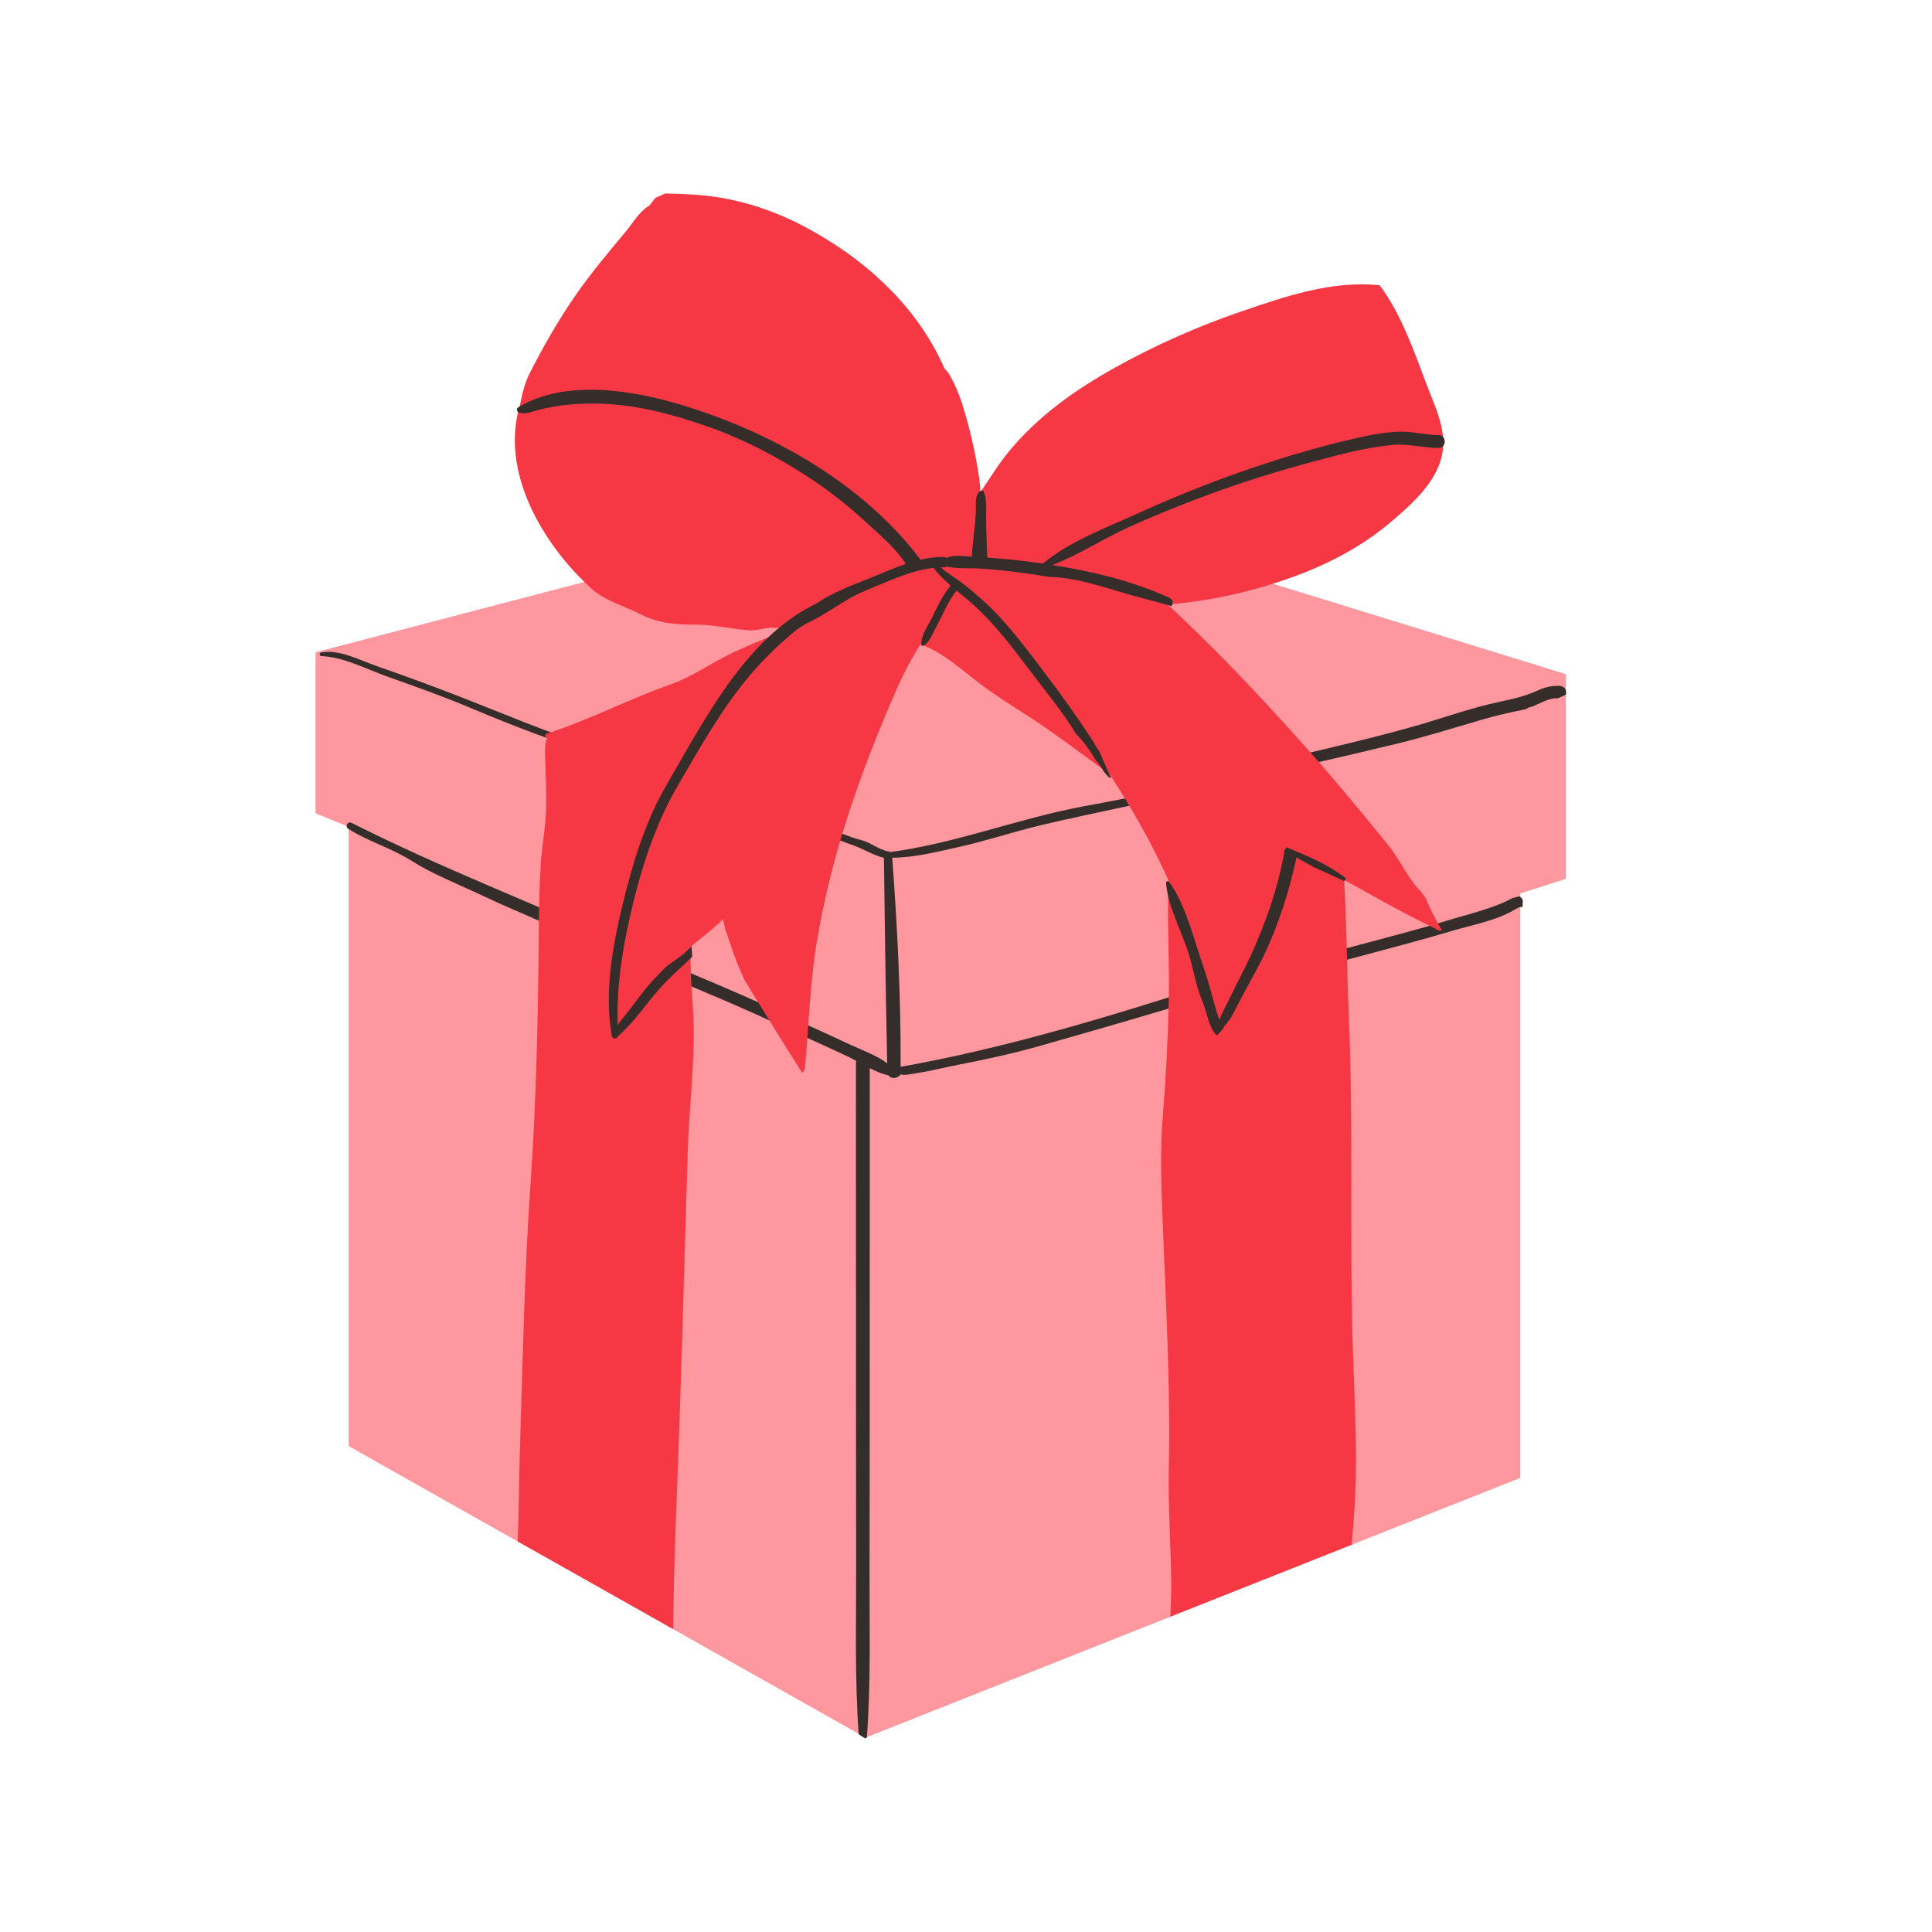 <svg xmlns="http://www.w3.org/2000/svg" xmlns:xlink="http://www.w3.org/1999/xlink" width="500" zoomAndPan="magnify" viewBox="0 0 375 375" height="500" preserveAspectRatio="xMidYMid meet" version="1.0"><defs><clipPath id="d8991e3e49"><path d="M 61.23 94 L 304 94 L 304 337.5 L 61.23 337.5 Z M 61.23 94 " clip-rule="nonzero"/></clipPath><clipPath id="e63bc855f3"><path d="M 62 126 L 304 126 L 304 337.5 L 62 337.5 Z M 62 126 " clip-rule="nonzero"/></clipPath><clipPath id="7d101af7d4"><path d="M 99 37.5 L 281 37.5 L 281 209 L 99 209 Z M 99 37.5 " clip-rule="nonzero"/></clipPath></defs><g clip-path="url(#d8991e3e49)"><path fill="#ff979f" d="M 303.941 130.848 L 303.941 170.59 L 295.066 173.422 L 295.066 286.863 L 262.379 299.836 L 261.676 300.113 C 261.707 299.641 261.723 299.168 261.723 298.695 C 261.727 294.992 258.637 291.91 254.941 291.91 C 252.996 291.91 251.23 292.766 249.984 294.109 C 249.832 294.137 249.684 294.164 249.535 294.207 C 249.34 294.262 249.148 294.328 248.961 294.398 C 247.156 293.734 245.105 293.824 243.285 294.891 C 241.875 295.715 240.84 297.062 240.312 298.578 C 240.09 298.488 239.859 298.41 239.617 298.344 C 236.609 297.516 232.508 299.34 231.953 302.695 C 231.781 303.754 231.617 304.816 231.465 305.879 C 228.559 307.211 227.387 310.543 227.934 313.496 L 227.168 313.801 L 167.992 337.277 L 130.664 316.219 L 129.48 315.551 C 129.598 313.098 128.352 310.668 126.145 309.297 C 124.238 308.109 123.289 307.242 121.566 305.223 C 121.152 304.738 120.898 304.332 120.141 303.199 C 119.312 301.957 118.547 300.664 117.777 299.383 C 116.762 297.699 115.383 296.742 113.906 296.352 C 113.738 296.23 113.566 296.109 113.391 296 C 112.355 294.223 110.492 292.938 107.801 292.938 C 103.465 292.938 101.281 296.266 101.242 299.629 L 100.5 299.211 L 67.672 280.688 L 67.672 160.48 L 61.242 157.859 L 61.242 126.605 L 185.102 94.191 Z M 303.941 130.848 " fill-opacity="1" fill-rule="nonzero"/></g><g clip-path="url(#e63bc855f3)"><path fill="#342d2a" d="M 302.785 133.137 C 301.262 133.039 299.875 133.379 298.48 134.016 C 295.988 135.156 293.598 135.688 290.934 136.25 C 285.523 137.391 280.152 139.355 274.832 140.875 C 263.043 144.242 250.934 146.695 239.059 149.777 C 233.445 151.23 227.855 152.809 222.215 154.148 C 216.727 155.453 211.133 156.219 205.637 157.484 C 194.664 160.012 184.008 163.887 172.805 165.383 C 172.734 165.336 172.652 165.301 172.555 165.285 C 170.465 164.914 169.133 163.559 167.152 163.055 C 164.762 162.449 162.402 161.348 160.082 160.496 C 155.398 158.785 150.844 156.852 146.125 155.211 C 136.273 151.785 126.406 148.441 116.43 145.395 C 106.59 142.387 97.312 138.316 87.727 134.629 C 82.871 132.762 77.98 130.977 73.07 129.266 C 69.75 128.109 65.895 125.988 62.305 126.641 C 61.887 126.715 62.008 127.336 62.398 127.348 C 66.73 127.508 71.344 129.98 75.395 131.406 C 80.676 133.27 85.992 135.156 91.152 137.336 C 99.809 140.992 108.453 144.277 117.445 147.031 C 126.969 149.945 136.379 153.184 145.773 156.488 C 150.48 158.145 155.055 160.066 159.715 161.828 C 161.688 162.574 163.633 163.379 165.621 164.078 C 167.648 164.789 169.492 166.012 171.566 166.5 C 171.738 179.785 171.914 193.09 172.207 206.402 C 171.699 206.027 171.184 205.664 170.629 205.359 C 168.613 204.262 166.395 203.422 164.312 202.441 C 159.797 200.312 155.227 198.305 150.707 196.176 C 141.082 191.641 131.113 187.82 121.414 183.426 C 103.727 175.41 85.582 168.465 68.266 159.727 C 67.504 159.34 66.875 160.41 67.598 160.871 C 71.484 163.355 75.992 164.594 79.902 167.094 C 83.82 169.602 88.43 171.387 92.633 173.371 C 102.133 177.859 111.988 181.668 121.566 186.004 C 131.234 190.383 141.16 194.199 150.754 198.719 C 155.293 200.855 159.887 202.867 164.426 205.008 C 164.984 205.27 165.582 205.59 166.207 205.934 C 166.168 206.055 166.141 206.188 166.141 206.34 L 166.141 206.598 C 166.145 228.332 166.148 250.066 166.152 271.797 C 166.152 282.449 166.156 293.102 166.18 303.754 C 166.207 314.688 165.887 325.695 166.668 336.613 C 167.082 336.898 167.5 337.18 167.934 337.426 C 168.035 337.34 168.145 337.285 168.254 337.258 C 169.059 326.633 168.75 315.922 168.777 305.273 C 168.805 294.113 168.809 282.957 168.809 271.797 C 168.812 250.312 168.816 228.828 168.82 207.34 C 170.016 207.945 171.246 208.469 172.445 208.723 C 172.898 209.43 174.008 209.359 174.551 208.82 C 174.699 208.762 174.816 208.629 174.863 208.48 C 174.961 208.543 175.074 208.594 175.199 208.633 C 175.855 208.688 177.367 208.391 178.008 208.293 C 180.773 207.859 183.523 207.145 186.273 206.617 C 191.695 205.57 197.027 204.391 202.34 202.871 C 213.211 199.766 224.121 196.648 234.918 193.297 C 245.164 190.117 255.633 187.887 265.988 185.078 C 271.152 183.676 276.332 182.34 281.457 180.793 C 285.445 179.586 290.598 178.703 294.254 176.41 C 294.27 176.426 294.289 176.438 294.305 176.453 C 294.543 176.207 294.883 176.043 295.328 176.043 C 295.398 176.043 295.457 176.055 295.523 176.062 C 295.523 176.039 295.531 176.02 295.531 175.992 C 295.539 175.738 295.543 175.488 295.551 175.238 C 295.68 174.664 295.332 174.145 294.852 173.984 C 294.449 174.109 294.039 174.211 293.625 174.285 C 289.77 176.391 285.043 177.406 280.879 178.691 C 275.766 180.266 270.57 181.566 265.41 182.98 C 255.508 185.695 245.41 187.66 235.637 190.797 C 215.734 197.188 195.418 203.41 174.812 207.07 C 174.871 193.57 174.172 179.902 173.18 166.473 C 177.438 166.488 182.043 165.293 186.137 164.391 C 191.512 163.203 196.742 161.422 202.098 160.156 C 213.621 157.441 225.23 155.293 236.734 152.461 C 248.223 149.633 259.781 147.117 271.273 144.32 C 276.785 142.977 282.191 141.277 287.637 139.691 C 290.262 138.926 292.867 138.32 295.547 137.785 C 295.82 137.73 296.086 137.656 296.348 137.574 C 296.512 137.43 296.719 137.312 296.988 137.254 C 297.16 137.215 297.328 137.168 297.496 137.129 C 298.957 136.492 300.324 135.672 301.934 135.52 C 301.965 135.551 302.004 135.57 302.039 135.594 C 302.219 135.543 302.398 135.496 302.578 135.449 C 303.039 135.25 303.496 135.051 303.949 134.824 C 303.953 134.785 303.969 134.75 303.969 134.703 C 303.969 134.578 303.969 134.449 303.969 134.32 C 303.969 133.645 303.426 133.18 302.785 133.137 Z M 302.785 133.137 " fill-opacity="1" fill-rule="nonzero"/></g><path fill="#f63845" d="M 263.035 290.457 C 262.887 293.59 262.586 296.707 262.379 299.836 L 227.164 313.801 C 227.234 311.543 227.352 309.289 227.328 307.027 C 227.242 299.633 226.711 292.25 226.863 284.855 C 227.195 269.344 226.324 253.656 225.715 238.16 C 225.43 230.93 225.113 223.797 225.707 216.566 C 226.309 209.191 226.664 201.922 226.848 194.52 C 227.027 187.398 226.578 180.305 226.727 173.191 C 226.828 168.516 227.105 163.863 227.137 159.199 C 226.633 159.461 226.016 159.375 225.684 158.809 C 225.562 158.422 225.297 158.172 224.898 158.074 C 224.695 157.98 224.664 157.789 224.734 157.625 C 221.832 155.672 219.156 153.188 216.41 151.113 C 212.164 147.902 207.875 144.73 203.52 141.66 C 199.168 138.586 194.461 135.926 190.215 132.715 C 186.504 129.914 182.977 126.551 178.516 125.008 C 177.43 126.324 176.219 127.438 175.207 128.078 C 170.414 131.102 165.16 133.293 160.457 136.512 C 155.426 139.953 150.898 144.121 146.953 148.766 C 139.09 158.027 135.316 169.23 135.688 181.395 C 135.711 182.082 134.574 182.258 134.469 181.555 C 134.422 181.254 134.375 180.961 134.352 180.66 C 134.23 182.289 134.082 183.926 134.051 185.613 C 133.973 189.711 134.461 193.766 134.605 197.855 C 134.898 206.258 133.766 214.801 133.504 223.219 C 132.969 240.145 132.516 257.066 131.961 274 C 131.504 288.066 130.785 302.16 130.664 316.219 L 100.496 299.211 C 100.723 292.266 100.766 285.328 101 278.383 C 101.523 262.309 101.824 246.234 102.949 230.195 C 104.109 213.699 104.441 196.977 104.586 180.438 C 104.625 176.188 104.688 171.926 104.965 167.684 C 105.211 163.992 105.953 160.266 106.008 156.578 C 106.047 153.559 105.938 150.527 105.828 147.508 C 105.777 146.098 105.66 144.57 106.191 143.242 C 105.777 143.172 105.668 142.531 106.141 142.387 C 114.281 139.785 121.973 135.727 130.062 132.887 C 134.516 131.32 138.328 128.465 142.609 126.504 C 146.398 124.766 150.242 123.199 154.145 121.758 C 154.094 121.07 153.945 120.406 153.723 119.758 C 153.629 119.41 154.121 119.055 154.379 119.379 C 154.754 119.859 155.117 120.285 155.52 120.676 C 156.699 119.984 157.711 117.961 159.246 118.152 C 160.953 118.379 162.371 118.492 163.914 118.047 C 164.363 117.875 164.805 117.699 165.25 117.52 C 166.008 117.156 166.785 116.742 167.59 116.488 C 167.938 116.379 168.289 116.27 168.652 116.172 C 170.496 115.438 172.344 114.688 174.18 113.934 C 174.625 112.453 175.484 111.117 176.641 110.281 C 179.945 107.914 184.41 107.984 188.309 108.074 C 188.48 108.082 188.641 108.082 188.809 108.098 C 193.562 106.41 198.379 104.625 202.277 101.84 C 202.641 101.578 202.98 102.125 202.723 102.426 C 200.285 105.344 197.031 107.281 193.527 108.848 C 197.316 109.828 200.996 111.609 204.344 113.422 C 209.785 116.371 214.523 120.285 219.445 123.98 C 224.785 127.984 230.59 131.004 236.277 134.453 C 239.883 136.633 243.465 138.844 247.148 140.871 C 246.379 141.176 246.211 142.484 247.215 142.723 C 249.988 143.387 252.34 145.027 254.395 147.035 C 255.668 149.203 256.867 151.43 258.617 153.277 C 258.688 153.348 258.758 153.402 258.832 153.449 C 259.602 157.586 260.207 161.762 260.555 165.961 C 261.41 176.418 261.363 187.023 261.812 197.508 C 262.676 218.051 261.988 238.539 262.504 259.082 C 262.781 269.469 263.52 280.078 263.035 290.457 Z M 263.035 290.457 " fill-opacity="1" fill-rule="nonzero"/><g clip-path="url(#7d101af7d4)"><path fill="#f63845" d="M 278.32 177.801 C 278.816 178.766 279.352 179.699 279.898 180.621 C 279.496 180.691 279.059 180.617 278.746 180.352 C 278.691 180.312 278.629 180.266 278.578 180.219 C 278.469 180.191 278.367 180.145 278.277 180.082 C 271.895 177.02 265.758 173.469 259.57 170.043 C 256.77 168.492 252.215 167.047 249.984 164.387 C 249.953 164.438 249.906 164.484 249.855 164.523 C 248.934 166.715 248.633 170.25 248.215 172.41 C 247.547 175.953 246.637 179.625 245.441 183.027 C 245.398 183.148 245.352 183.273 245.312 183.395 C 244.332 185.426 243.277 187.422 242.219 189.406 C 240.441 192.734 238.637 196.109 236.637 199.332 C 234.984 197.535 234.691 193.562 234.059 191.371 C 232.867 187.195 231.539 183.051 230.074 178.969 C 226.871 170.062 222.496 161.637 217.504 153.609 C 212.609 145.746 207.309 138.477 201.523 131.277 C 198.945 128.066 196.977 124.441 194.137 121.422 C 192.355 119.527 190.688 117.605 188.613 116.016 C 188.578 115.992 187.293 114.75 186.551 114.215 C 186.172 114.602 185.602 114.664 185.094 114.484 C 184.883 114.492 184.668 114.457 184.477 114.34 C 182.383 117.188 181.273 120.773 179.422 123.777 C 177.461 126.941 175.691 130.004 174.195 133.414 C 167.129 149.52 161.309 165.809 158.469 183.234 C 157.172 191.23 157.004 199.219 156.23 207.242 C 156.184 207.723 155.969 208.035 155.684 208.211 C 151.887 202.277 148.246 196.242 144.523 190.258 C 144.297 189.746 144.074 189.234 143.844 188.73 C 142.656 186.105 141.848 183.375 140.867 180.676 C 140.719 180.281 140.543 179.293 140.355 178.398 C 137.055 181.676 132.988 184.141 129.863 187.695 C 126.43 191.602 122.23 195.738 119.527 200.152 C 119.473 200.25 119.359 200.344 119.238 200.379 C 119.172 199.891 119.094 199.406 119.004 198.922 C 119.227 197.668 118.746 196.082 118.719 194.895 C 118.664 192.496 118.789 190.129 119.129 187.75 C 119.836 182.781 120.965 177.844 122.199 172.98 C 124.645 163.355 128.512 153.734 134.035 145.461 C 139.523 137.242 146.129 129.309 153.66 122.883 C 154.203 122.418 154.75 121.953 155.305 121.5 C 153.629 121.676 151.949 121.977 150.273 121.848 C 148.621 121.715 146.984 122.488 145.359 122.348 C 141.91 122.055 138.43 121.23 134.941 121.238 C 131.184 121.246 127.855 121.012 124.453 119.277 C 121.273 117.656 117.469 116.66 114.781 114.23 C 105.27 105.613 96.992 91.457 100.93 78.582 C 101.336 76.543 101.84 74.367 102.746 72.578 C 105.402 67.344 108.316 62.234 111.652 57.402 C 114.707 52.988 118.258 48.793 121.688 44.664 C 122.707 43.438 124.285 40.828 126.031 39.918 C 126.43 39.41 126.824 38.902 127.219 38.395 C 127.871 38.125 128.516 37.844 129.148 37.551 C 131.027 37.594 132.906 37.656 134.785 37.781 C 143.426 38.359 151.137 41.027 158.586 45.336 C 169.355 51.562 178.398 60.289 183.348 71.566 C 183.723 71.93 184.066 72.32 184.336 72.801 C 185.285 74.492 186.082 76.309 186.676 78.16 C 188.16 82.812 189.285 87.633 190.016 92.461 C 190.168 93.473 190.258 94.484 190.316 95.496 C 192.195 92.773 193.895 89.922 196.043 87.367 C 201.738 80.574 208.723 75.652 216.422 71.352 C 224.266 66.977 232.52 63.328 241.016 60.426 C 249.512 57.516 258.488 54.438 267.594 55.348 C 267.648 55.34 267.703 55.336 267.754 55.336 C 271.988 60.926 274.461 68.195 276.922 74.688 C 278.875 79.852 281.48 84.656 279.324 90.238 C 277.562 94.797 273.316 98.488 269.672 101.555 C 261.895 108.098 252.453 111.949 242.707 114.562 C 237.441 115.973 232.047 116.887 226.617 117.348 C 228.871 119.363 230.992 121.461 232.961 123.375 C 239.398 129.656 245.555 136.254 251.574 142.938 C 257.742 149.781 263.613 156.82 269.406 163.98 C 271.707 166.812 273.223 170.504 275.812 173.07 C 275.816 173.074 275.816 173.078 275.82 173.078 C 276.137 173.504 276.445 173.934 276.738 174.379 C 277.25 175.547 277.758 176.703 278.32 177.801 Z M 278.32 177.801 " fill-opacity="1" fill-rule="nonzero"/></g><path fill="#342d2a" d="M 280.422 85.703 C 280.426 86.328 280.023 86.953 279.215 86.953 C 279.082 86.953 278.965 86.949 278.855 86.941 C 275.926 86.883 273.145 86.059 270.117 86.375 C 266.617 86.738 263.191 87.441 259.785 88.312 C 253.09 90.027 246.434 91.891 239.887 94.125 C 232.805 96.539 225.844 99.281 219.02 102.355 C 214.129 104.559 209.305 107.754 204.266 109.672 C 212.074 110.895 219.77 112.758 227 116.039 C 227.691 116.352 227.73 117.105 227.414 117.66 C 224.656 116.82 221.84 116.16 219.059 115.371 C 214.09 113.957 209.219 112.168 204.008 111.992 C 203.926 111.988 203.848 111.996 203.777 112.008 C 203.609 111.98 203.445 111.945 203.277 111.918 C 198.938 111.199 194.539 110.629 190.145 110.352 C 188.148 110.223 185.746 110.441 183.73 109.969 C 183.582 110.066 183.398 110.129 183.172 110.125 C 182.984 110.121 182.801 110.129 182.613 110.133 C 184 111.402 185.676 112.281 187.16 113.461 C 189.316 115.184 191.41 117.012 193.328 119.004 C 196.715 122.527 199.621 126.445 202.57 130.336 C 205.875 134.695 209.004 139.004 211.969 143.594 C 212.043 143.711 212.129 143.82 212.211 143.934 C 212.535 144.656 212.996 145.301 213.441 145.957 C 214.168 147.613 214.832 149.301 215.633 150.926 C 215.547 150.953 215.457 150.973 215.359 150.977 C 215.242 150.871 215.125 150.766 215.008 150.66 C 214.738 150.336 214.469 150.008 214.188 149.695 C 214.188 149.691 214.188 149.688 214.188 149.684 C 213.867 148.961 213.324 148.281 212.742 147.648 C 211.652 145.758 210.352 143.977 208.844 142.422 C 206.215 138.109 202.953 134.199 199.918 130.168 C 196.531 125.676 193.18 121.246 189 117.441 C 187.953 116.488 186.805 115.566 185.668 114.625 C 185.656 114.637 185.652 114.652 185.645 114.668 C 183.945 116.785 183.051 119.27 181.75 121.613 C 181.168 122.66 180.281 125.219 178.926 125.371 C 178.902 125.375 178.875 125.352 178.871 125.328 C 178.551 123.535 180.266 121.266 180.992 119.723 C 181.949 117.688 182.922 115.703 184.297 113.922 C 184.336 113.809 184.402 113.707 184.484 113.621 C 183.27 112.562 182.121 111.453 181.168 110.223 C 176.664 110.727 172.008 113.023 167.949 114.664 C 164 116.266 160.465 119.23 156.605 120.984 C 155.797 121.449 154.977 121.938 154.227 122.562 C 151.137 125.121 148.293 127.875 145.688 130.926 C 140.156 137.402 135.93 145.012 131.645 152.34 C 127.543 159.363 124.891 167.113 122.961 174.992 C 121.047 182.816 119.609 190.871 119.906 198.945 C 120.254 198.383 120.703 197.859 121.141 197.32 C 122.809 195.266 124.305 193.074 126.039 191.07 C 127.105 189.836 128.258 188.676 129.422 187.527 C 131.109 186.332 132.863 185.191 134.25 183.664 C 134.27 184.34 134.301 185.016 134.367 185.699 C 132.379 187.688 130.188 189.488 128.293 191.59 C 125.512 194.672 123.133 198.383 119.984 201.113 C 119.848 201.664 118.879 201.746 118.766 201.105 C 117.266 192.738 118.852 183.883 120.824 175.711 C 122.75 167.73 125.156 159.59 129.324 152.453 C 136.57 140.039 144.715 123.738 158.414 117.172 C 161.27 115.227 164.828 113.789 167.43 112.781 C 170.086 111.75 172.867 110.465 175.707 109.5 C 175.699 109.434 175.695 109.363 175.699 109.293 C 173.863 106.395 170.578 103.645 168.156 101.422 C 164.918 98.449 161.496 95.664 157.836 93.223 C 151.613 89.062 144.961 85.508 137.898 82.984 C 130.934 80.492 123.566 78.496 116.125 78.344 C 112.254 78.266 108.445 78.559 104.684 79.523 C 103.648 79.789 101.84 80.562 100.73 80.047 C 100.711 80.039 100.691 80.031 100.672 80.023 C 100.645 80.008 100.613 80.004 100.586 79.988 C 100.57 79.977 100.562 79.961 100.547 79.949 C 100.543 79.945 100.539 79.941 100.535 79.941 C 100.391 79.828 100.336 79.68 100.344 79.527 C 100.336 79.375 100.391 79.227 100.535 79.113 C 100.539 79.109 100.543 79.109 100.547 79.105 C 100.562 79.094 100.57 79.078 100.586 79.066 C 112.012 72.18 129.438 77.098 140.887 81.578 C 155.145 87.156 169.113 96.066 178.484 108.391 C 178.547 108.469 178.582 108.562 178.613 108.656 C 180.121 108.301 181.645 108.082 183.172 108.098 C 183.398 108.098 183.586 108.164 183.73 108.27 C 185.086 107.629 187.32 107.969 188.633 108.055 C 188.773 104.996 189.367 101.945 189.418 98.91 C 189.438 97.645 189.137 95.73 190.559 95.215 C 190.676 95.172 190.805 95.242 190.867 95.34 C 191.629 96.555 191.387 99.191 191.398 100.621 C 191.414 103.156 191.559 105.688 191.617 108.223 C 194.793 108.434 197.961 108.777 201.109 109.203 C 201.551 109.266 201.988 109.336 202.426 109.398 C 207.453 105.145 214.789 102.398 220.727 99.707 C 227.258 96.742 233.906 94.023 240.676 91.652 C 247.586 89.234 254.652 87.059 261.785 85.383 C 264.945 84.641 268.191 83.918 271.445 83.797 C 274.102 83.695 276.648 84.445 279.219 84.453 C 280.023 84.453 280.426 85.078 280.422 85.703 Z M 251.84 165.34 C 251.645 165.258 251.445 165.172 251.246 165.09 C 251.043 165.004 250.844 164.918 250.641 164.836 C 250.441 164.75 250.246 164.668 250.051 164.586 C 249.969 164.551 249.898 164.512 249.832 164.465 C 249.504 164.656 249.27 164.969 249.273 165.395 C 248.051 172.426 245.672 179.133 242.707 185.613 C 241.484 188.281 240.062 190.852 238.812 193.508 C 238.145 194.926 237.254 196.41 236.715 197.945 C 236.008 196.227 235.309 193.438 235.039 192.406 C 234.379 189.902 233.48 187.461 232.695 185 C 231.301 180.637 229.66 174.883 226.926 171.195 C 226.754 170.965 226.289 171 226.32 171.359 C 226.75 176.539 229.922 181.656 231.188 186.723 C 231.816 189.25 232.43 192.141 233.445 194.531 C 234.137 196.152 234.648 199.32 235.902 200.676 C 236.023 200.809 236.156 200.883 236.289 200.934 C 236.723 200.445 237.152 199.953 237.582 199.461 C 237.562 199.414 237.52 199.371 237.488 199.324 C 237.754 199.082 238 198.812 238.227 198.527 C 238.242 198.477 238.266 198.434 238.281 198.387 C 238.344 198.211 238.461 198.098 238.594 198.027 C 239.348 196.918 239.918 195.621 240.508 194.5 C 242.09 191.496 243.797 188.578 245.277 185.523 C 248.219 179.441 250.215 172.992 251.664 166.41 C 252.77 167.168 254.074 167.742 255.207 168.418 C 257.117 169.227 258.977 170.148 260.867 171.008 C 261.062 170.898 261.188 170.703 261.242 170.484 C 258.379 168.238 255.172 166.754 251.844 165.34 Z M 251.84 165.34 " fill-opacity="1" fill-rule="nonzero"/></svg>